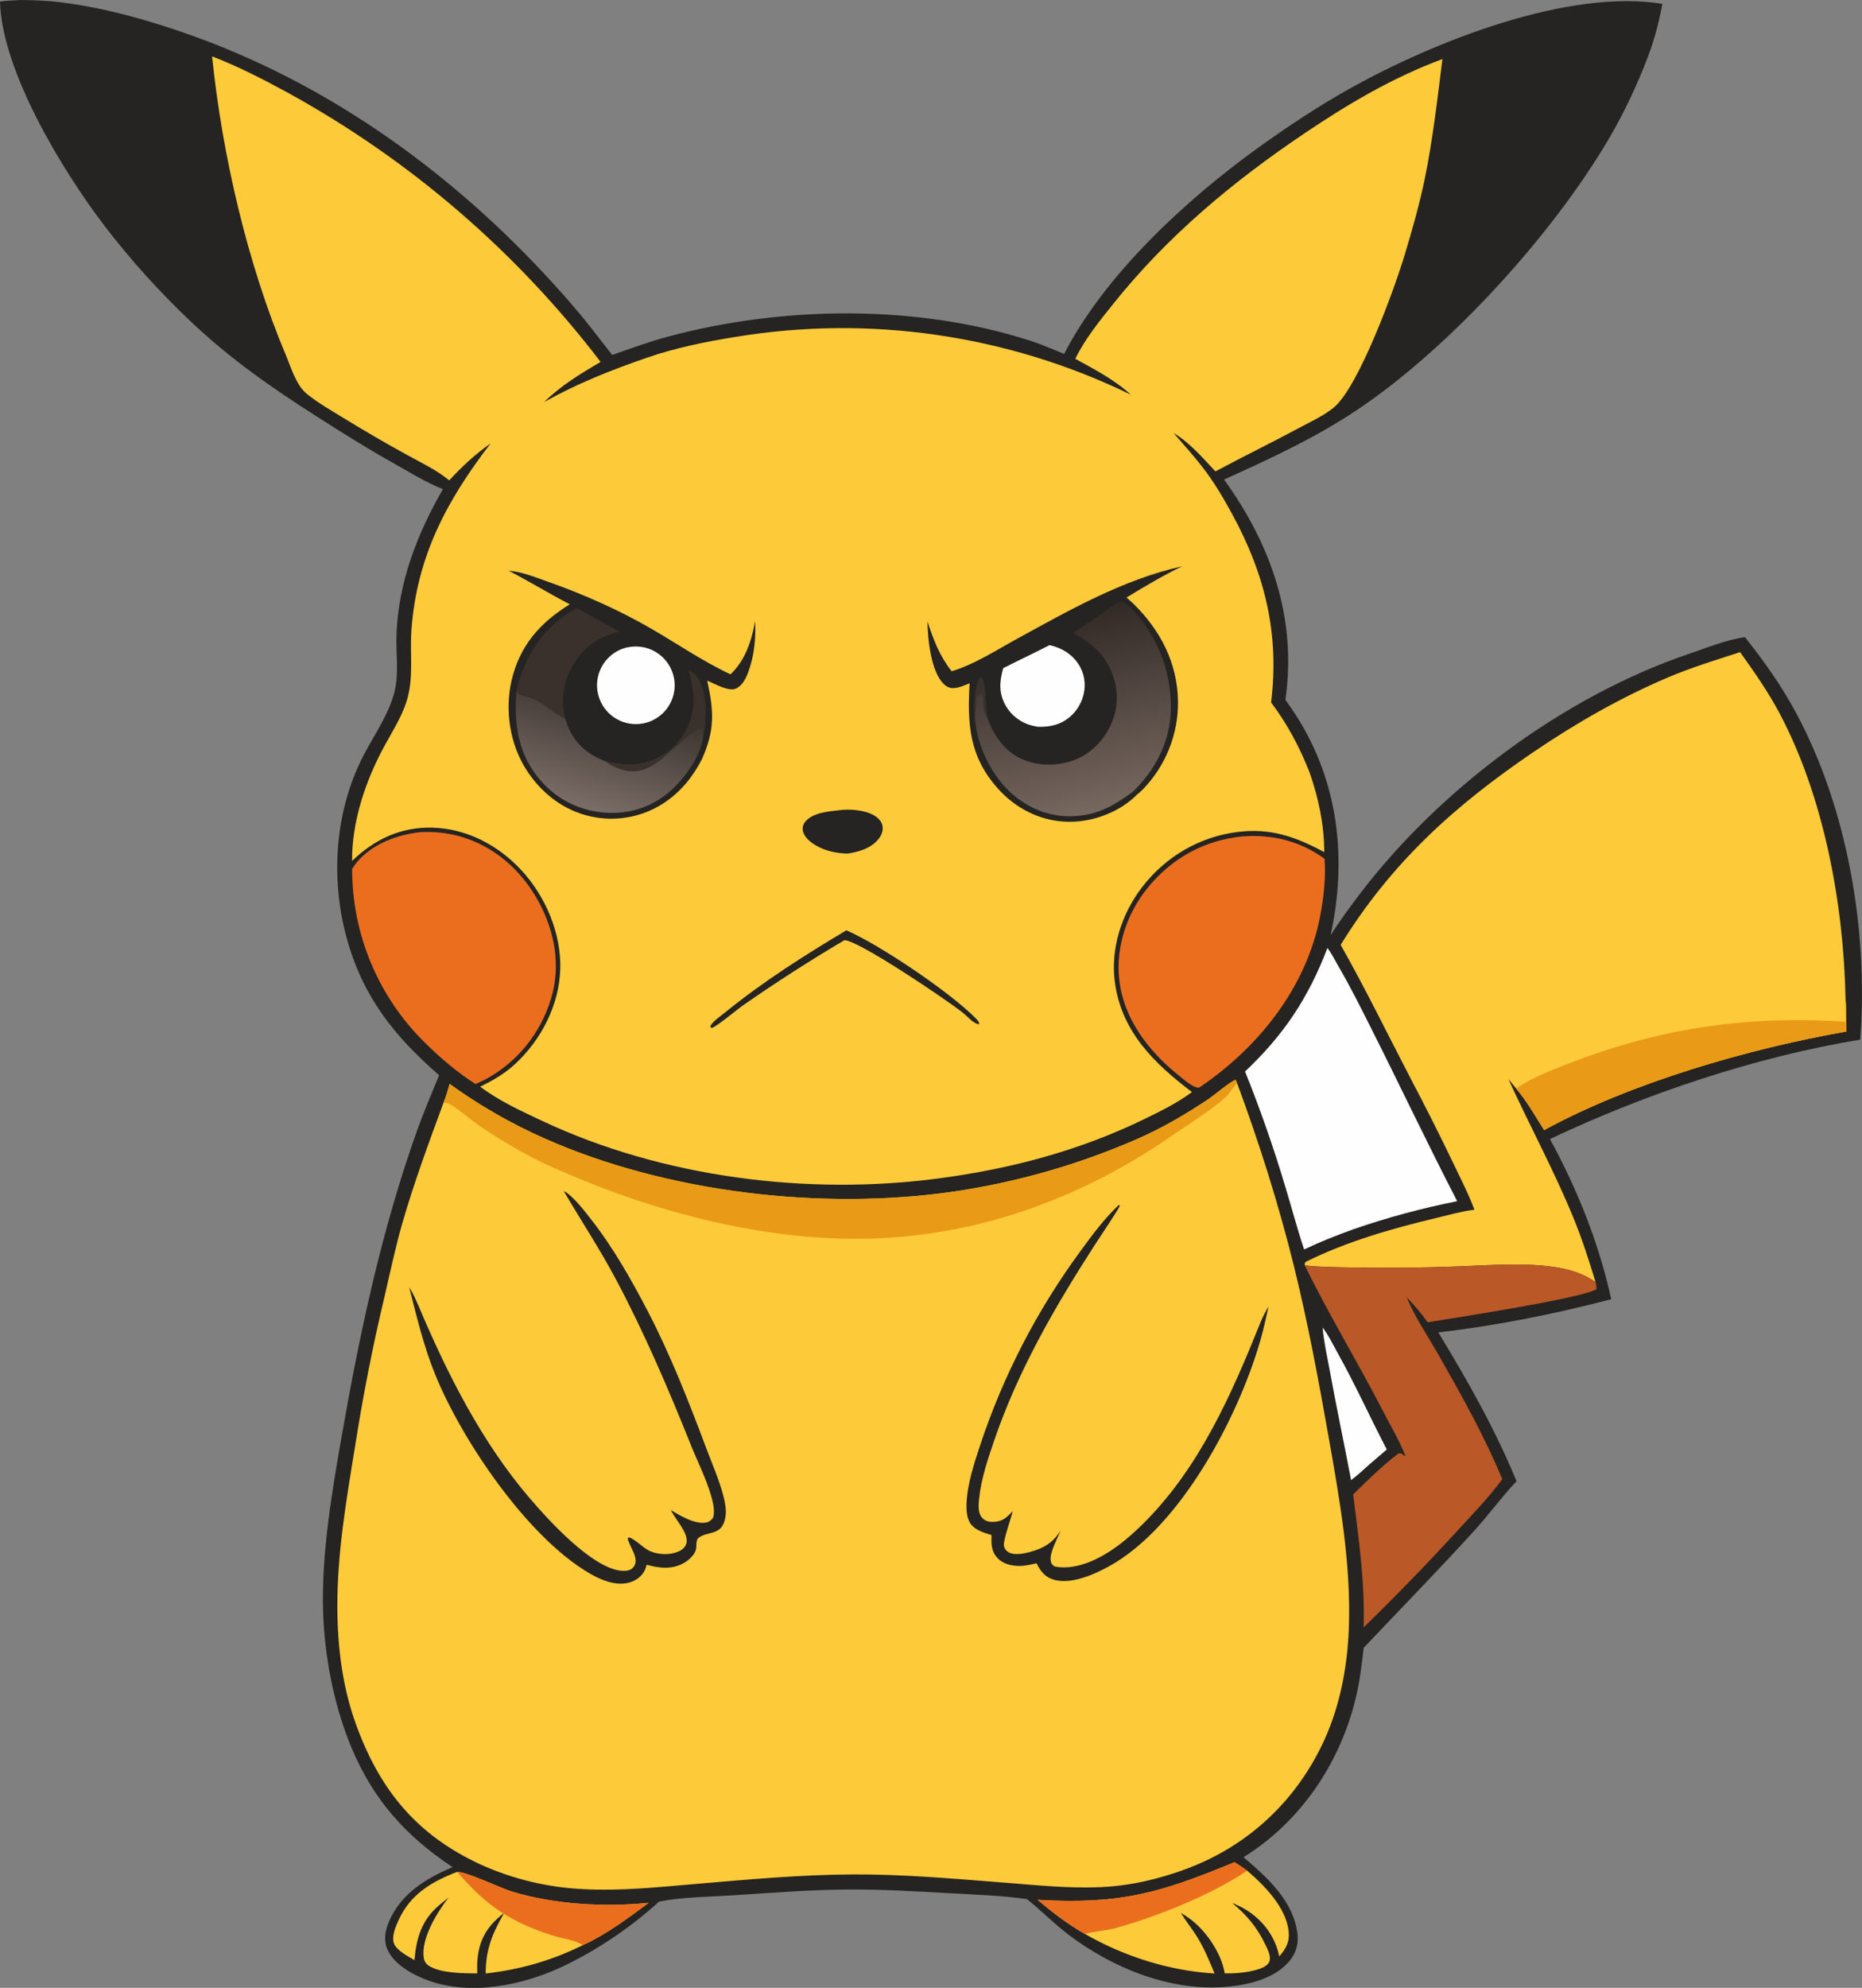 <?xml version="1.0" encoding="UTF-8"?>
<!DOCTYPE svg PUBLIC "-//W3C//DTD SVG 1.1//EN" "http://www.w3.org/Graphics/SVG/1.1/DTD/svg11.dtd">
<!-- Creator: CorelDRAW 2018 (64 Bit) -->
<svg xmlns="http://www.w3.org/2000/svg" xml:space="preserve" width="118.846mm" height="126.824mm" version="1.1" shape-rendering="geometricPrecision" text-rendering="geometricPrecision" image-rendering="optimizeQuality" fill-rule="evenodd" clip-rule="evenodd"
viewBox="0 0 106.272 113.405"
 xmlns:xlink="http://www.w3.org/1999/xlink">
 <rect x="0" y="0" width="106.272" height="113.405" fill="#808080" stroke="none"/>
 <defs>
    <linearGradient id="id0" gradientUnits="userSpaceOnUse" x1="59.987" y1="35.388" x2="62.679" y2="46.131">
     <stop offset="0" stop-opacity="1" stop-color="#322A26"/>
     <stop offset="1" stop-opacity="1" stop-color="#76675F"/>
    </linearGradient>
    <linearGradient id="id1" gradientUnits="userSpaceOnUse" x1="35.057" y1="39.985" x2="33.262" y2="45.923">
     <stop offset="0" stop-opacity="1" stop-color="#3E3631"/>
     <stop offset="1" stop-opacity="1" stop-color="#796B65"/>
    </linearGradient>
 </defs>
 <g id="Camada_x0020_1">
  <g id="_2408503299920">
   <path fill="#252422" fill-rule="nonzero" d="M1.101 0c0.756,0.005 1.509,0.028 2.261,0.118 2.596,0.31 5.212,1.054 7.666,1.936 8.518,3.062 15.922,8.675 21.783,15.52 0.74,0.864 1.427,1.781 2.13,2.676 1.061,-0.374 2.122,-0.763 3.21,-1.054 6.566,-1.755 14.24,-1.849 20.739,0.271 0.626,0.204 1.234,0.477 1.844,0.725 2.331,-4.529 6.947,-8.791 11.045,-11.742 1.72,-1.238 3.503,-2.422 5.356,-3.452 4.682,-2.601 12.331,-5.662 17.745,-4.779 -0.195,1.04 -0.453,2.037 -0.829,3.026 -0.601,1.575 -1.334,3.145 -2.186,4.601 -3.221,5.507 -9.067,11.945 -14.354,15.501 -2.378,1.6 -5.041,2.838 -7.65,4.008 2.692,3.728 4.166,7.924 3.503,12.565 0.214,0.307 0.43,0.615 0.631,0.93 2.407,3.777 2.894,8.173 1.95,12.491 0.522,-0.794 1.072,-1.568 1.65,-2.322 4.57,-6.006 11.658,-11.303 18.821,-13.725 1.014,-0.343 2.118,-0.8 3.176,-0.944 1.088,1.366 2.084,2.77 2.913,4.311 2.954,5.49 4.134,12.467 3.666,18.648 -5.973,0.983 -12.248,3.087 -17.708,5.672 1.566,2.879 2.798,5.936 3.496,9.139 -3.226,0.84 -6.557,1.51 -9.869,1.891 1.687,2.783 3.222,5.474 4.465,8.49 -0.852,0.9 -1.594,1.927 -2.433,2.847 -2.054,2.255 -4.193,4.441 -6.29,6.657 -0.108,0.948 -0.225,1.903 -0.446,2.832 -0.885,3.726 -3.146,7.09 -6.416,9.115 1.345,1.139 2.848,2.486 3.079,4.351 0.071,0.576 -0.07,1.104 -0.44,1.555 -0.808,0.985 -2.241,1.347 -3.451,1.473 -3.219,0.336 -6.594,-1.013 -9.129,-2.926 -0.851,-0.642 -1.589,-1.394 -2.413,-2.062 -1.416,-0.204 -2.877,-0.252 -4.306,-0.331 -2.005,-0.111 -4.027,-0.237 -6.035,-0.217 -2.119,0.021 -4.262,0.188 -6.377,0.327 -1.393,0.091 -2.919,0.095 -4.283,0.36 -0.409,0.372 -0.831,0.73 -1.266,1.071 -0.435,0.342 -0.882,0.667 -1.341,0.977 -0.459,0.309 -0.928,0.602 -1.408,0.877 -0.48,0.275 -0.969,0.532 -1.468,0.772 -2.288,1.08 -5.256,1.696 -7.707,0.8 -0.858,-0.314 -1.941,-0.902 -2.319,-1.778 -0.218,-0.505 -0.127,-1.038 0.077,-1.532 0.669,-1.619 2.109,-2.501 3.649,-3.151 -2.656,-1.761 -4.491,-3.8 -5.743,-6.748 -1.021,-2.405 -1.577,-5.288 -1.65,-7.9 -0.09,-3.232 0.5,-6.72 1.057,-9.904 1.039,-5.935 2.288,-11.824 4.322,-17.508 0.376,-1.051 0.824,-2.082 1.244,-3.117 -2.554,-2.223 -4.354,-4.477 -5.272,-7.814 -0.944,-3.43 -0.684,-7.305 0.984,-10.481 0.606,-1.155 1.445,-2.345 1.752,-3.623 0.25,-1.039 0.062,-2.175 0.103,-3.236 0.113,-2.986 1.18,-5.722 2.649,-8.281 -1.008,-0.405 -1.966,-1.004 -2.913,-1.535 -1.422,-0.797 -2.787,-1.656 -4.161,-2.531 -2.689,-1.712 -5.031,-3.335 -7.352,-5.532 -1.753,-1.66 -3.439,-3.526 -4.902,-5.446 -2.377,-3.117 -5.838,-8.793 -5.951,-12.77 0.36,-0.06 0.737,-0.065 1.101,-0.087z"/>
   <path fill="#FDCA3A" fill-rule="nonzero" d="M12.105 3.217c1.488,0.569 2.968,1.333 4.367,2.096 0.432,0.238 0.861,0.482 1.286,0.731 0.426,0.249 0.848,0.503 1.267,0.763 0.419,0.261 0.835,0.526 1.247,0.796 0.412,0.271 0.821,0.547 1.226,0.828 0.405,0.281 0.806,0.568 1.204,0.859 0.398,0.292 0.791,0.589 1.181,0.891 0.39,0.302 0.776,0.609 1.158,0.921 0.382,0.312 0.76,0.629 1.133,0.951 0.374,0.322 0.743,0.649 1.109,0.979 0.365,0.332 0.726,0.668 1.083,1.009 0.356,0.341 0.708,0.686 1.056,1.036 0.348,0.35 0.691,0.704 1.029,1.063 0.338,0.359 0.672,0.722 1.001,1.089 0.329,0.367 0.653,0.739 0.972,1.115 0.319,0.376 0.634,0.755 0.943,1.14 0.309,0.384 0.614,0.772 0.913,1.164 -1.162,0.68 -2.248,1.337 -3.22,2.285 1.893,-1.06 3.817,-1.82 5.862,-2.526 1.651,-0.57 3.323,-0.906 5.044,-1.186 0.238,-0.039 0.477,-0.076 0.716,-0.111 0.239,-0.035 0.478,-0.067 0.718,-0.097 0.24,-0.03 0.479,-0.059 0.719,-0.084 0.24,-0.026 0.48,-0.049 0.721,-0.07 0.24,-0.021 0.481,-0.039 0.722,-0.055 0.241,-0.017 0.482,-0.03 0.723,-0.042 0.241,-0.012 0.483,-0.021 0.724,-0.028 0.241,-0.007 0.483,-0.012 0.724,-0.014 0.241,-0.002 0.483,-0.002 0.724,0 0.241,0.003 0.483,0.007 0.724,0.014 0.241,0.007 0.482,0.017 0.724,0.028 0.241,0.012 0.482,0.026 0.723,0.043 0.241,0.016 0.481,0.035 0.722,0.056 0.24,0.021 0.481,0.044 0.721,0.07 0.24,0.025 0.48,0.053 0.72,0.084 0.239,0.03 0.479,0.063 0.718,0.098 0.239,0.035 0.477,0.072 0.716,0.112 0.238,0.039 0.476,0.081 0.713,0.125 0.237,0.043 0.474,0.09 0.711,0.139 0.236,0.049 0.472,0.099 0.708,0.153 0.235,0.053 0.47,0.108 0.705,0.166 0.234,0.058 0.468,0.118 0.702,0.18 0.233,0.062 0.466,0.127 0.698,0.194 0.232,0.066 0.464,0.135 0.694,0.206 0.231,0.072 0.461,0.144 0.69,0.22 0.229,0.076 0.458,0.154 0.686,0.234 0.228,0.08 0.455,0.162 0.681,0.246 0.226,0.084 0.452,0.171 0.676,0.26 0.225,0.089 0.448,0.179 0.671,0.273 0.223,0.093 0.445,0.188 0.665,0.285 0.221,0.097 0.441,0.197 0.66,0.298 0.219,0.102 0.437,0.205 0.654,0.311 -0.927,-0.852 -2.071,-1.443 -3.167,-2.046 0.547,-1.136 1.415,-2.197 2.203,-3.18 3.078,-3.841 6.794,-6.93 10.861,-9.671 2.501,-1.686 5.056,-3.199 7.889,-4.249 -0.29,2.307 -0.55,4.619 -1.022,6.898 -0.3,1.443 -0.709,2.868 -1.133,4.278 -0.572,1.903 -2.613,7.517 -4.04,8.699 -0.57,0.473 -1.315,0.806 -1.965,1.157 -1.587,0.856 -3.21,1.639 -4.796,2.493 -0.691,-0.74 -1.506,-1.681 -2.386,-2.188 0.553,0.626 1.106,1.251 1.621,1.908 0.677,0.865 1.213,1.782 1.737,2.744 1.861,3.416 2.686,6.816 2.206,10.715 0.927,1.236 1.615,2.523 2.183,3.959 0.529,1.497 0.842,2.991 0.85,4.581 -1.645,-0.883 -3.062,-1.388 -4.957,-1.148 -2.18,0.276 -4.092,1.402 -5.432,3.138 -1.177,1.525 -1.82,3.514 -1.56,5.439 0.382,2.824 2.242,4.619 4.398,6.259 -0.797,0.598 -1.779,1.085 -2.674,1.521 -3.742,1.823 -7.647,2.855 -11.763,3.403 -7.482,0.996 -15.78,-0.052 -22.632,-3.272 -1.202,-0.565 -2.494,-1.152 -3.552,-1.961 0.733,-0.357 1.379,-0.728 1.983,-1.284 1.492,-1.374 2.521,-3.359 2.585,-5.403 0.066,-2.064 -0.849,-4.199 -2.251,-5.695 -1.319,-1.407 -3.106,-2.346 -5.056,-2.394 -1.8,-0.045 -3.293,0.668 -4.575,1.898 -0.011,-2.253 0.761,-4.544 1.817,-6.501 0.463,-0.858 1.023,-1.714 1.309,-2.651 0.403,-1.319 0.166,-2.673 0.263,-4.022 0.301,-4.19 2.014,-7.39 4.518,-10.643 -0.875,0.612 -1.642,1.325 -2.363,2.109 -0.724,-0.605 -1.64,-1.027 -2.462,-1.484 -1.226,-0.675 -2.434,-1.377 -3.626,-2.11 -0.684,-0.418 -1.413,-0.836 -2.037,-1.341 -0.615,-0.497 -0.904,-1.517 -1.208,-2.237 -2.183,-5.175 -3.631,-11.441 -4.199,-17.015z"/>
   <path fill="#252422" fill-rule="nonzero" d="M54.313 38.294c1.304,-0.388 2.563,-1.212 3.751,-1.861 2.989,-1.635 6.049,-3.38 9.4,-4.124 -1.098,0.53 -2.128,1.145 -3.169,1.778l0.394 0.356c1.538,1.503 2.515,3.384 2.545,5.571 0.001,0.116 -0.001,0.232 -0.005,0.348 -0.004,0.116 -0.012,0.232 -0.022,0.347 -0.01,0.116 -0.023,0.231 -0.039,0.346 -0.016,0.115 -0.035,0.23 -0.056,0.343 -0.022,0.114 -0.046,0.228 -0.073,0.34 -0.027,0.113 -0.057,0.225 -0.089,0.337 -0.033,0.112 -0.068,0.222 -0.106,0.332 -0.038,0.11 -0.079,0.218 -0.122,0.326 -0.043,0.108 -0.089,0.214 -0.138,0.32 -0.049,0.105 -0.1,0.21 -0.153,0.312 -0.054,0.103 -0.11,0.204 -0.169,0.305 -0.059,0.1 -0.12,0.199 -0.183,0.296 -0.063,0.097 -0.129,0.193 -0.197,0.287 -0.068,0.094 -0.139,0.186 -0.211,0.277 -0.073,0.091 -0.147,0.179 -0.225,0.266 -0.077,0.087 -0.156,0.172 -0.237,0.255 -0.109,0.112 -0.22,0.208 -0.345,0.302 -0.039,0.05 -0.084,0.091 -0.131,0.133 -1.035,0.942 -2.55,1.459 -3.942,1.389 -1.49,-0.075 -2.836,-0.774 -3.827,-1.878 -1.652,-1.84 -1.76,-3.695 -1.624,-6.018 -0.289,0.114 -0.615,0.267 -0.929,0.277 -0.207,0.006 -0.389,-0.081 -0.536,-0.222 -0.756,-0.729 -0.927,-2.6 -0.94,-3.585 0.34,1.053 0.69,1.968 1.379,2.846z"/>
   <path fill="url(#id0)" d="M61.248 36.111c0.44,-0.312 0.908,-0.587 1.352,-0.895 0.434,-0.301 0.873,-0.685 1.35,-0.91 0.217,0.019 0.377,0.2 0.551,0.322 1.538,1.605 2.381,3.667 2.322,5.893 -0.048,1.807 -0.885,3.4 -2.157,4.641 -1.072,0.795 -2.059,1.354 -3.42,1.403 -1.376,0.049 -2.626,-0.464 -3.624,-1.407 -1.149,-1.085 -1.951,-2.844 -1.986,-4.428 -0.03,-0.683 -0.024,-1.362 0.242,-2.003l0.098 -0.079c0.213,0.195 0.233,0.612 0.247,0.892 0.025,0.483 0.031,0.928 0.133,1.404 0.286,0.863 0.86,1.735 1.655,2.2 0.878,0.514 1.995,0.597 2.965,0.325 1.017,-0.285 1.792,-0.945 2.295,-1.869 0.496,-0.911 0.606,-1.869 0.31,-2.866 -0.379,-1.272 -1.194,-2.012 -2.332,-2.625z"/>
   <path fill="#3A312C" fill-rule="nonzero" d="M55.636 40.731c-0.03,-0.683 -0.024,-1.362 0.242,-2.003l0.098 -0.079c0.213,0.195 0.233,0.612 0.247,0.892 0.025,0.483 0.031,0.928 0.133,1.404 -0.182,-0.257 -0.234,-0.493 -0.241,-0.804 -0.004,-0.185 0.018,-0.399 -0.102,-0.548l-0.294 0.152c0.001,0.334 0.016,0.663 -0.083,0.986z"/>
   <path fill="#FEFEFE" fill-rule="nonzero" d="M59.9 36.803c0.504,0.113 0.976,0.338 1.344,0.705 0.441,0.44 0.683,1.02 0.662,1.643 -0.001,0.04 -0.004,0.08 -0.007,0.119 -0.003,0.04 -0.008,0.079 -0.013,0.119 -0.005,0.039 -0.012,0.079 -0.019,0.118 -0.007,0.039 -0.016,0.078 -0.025,0.117 -0.009,0.039 -0.02,0.077 -0.031,0.115 -0.011,0.038 -0.023,0.076 -0.036,0.114 -0.013,0.038 -0.027,0.075 -0.042,0.112 -0.015,0.037 -0.031,0.073 -0.048,0.109 -0.017,0.036 -0.034,0.072 -0.053,0.107 -0.018,0.035 -0.038,0.07 -0.058,0.104 -0.02,0.034 -0.041,0.068 -0.063,0.102 -0.022,0.033 -0.045,0.066 -0.068,0.098 -0.023,0.032 -0.048,0.064 -0.072,0.095 -0.025,0.031 -0.051,0.061 -0.077,0.091 -0.026,0.03 -0.054,0.059 -0.082,0.087 -0.028,0.028 -0.056,0.056 -0.086,0.083 -0.547,0.498 -1.18,0.644 -1.898,0.622 -0.119,-0.022 -0.237,-0.047 -0.354,-0.076 -0.61,-0.159 -1.161,-0.575 -1.472,-1.124 -0.412,-0.729 -0.358,-1.375 -0.145,-2.146 0.877,-0.446 1.768,-0.862 2.643,-1.312z"/>
   <path fill="#252422" fill-rule="nonzero" d="M29.045 32.562c0.728,0.048 1.522,0.376 2.209,0.617 1.998,0.703 4.007,1.589 5.845,2.646 1.542,0.886 2.979,1.887 4.595,2.645 0.85,-0.81 1.197,-1.906 1.406,-3.03 0.042,0.988 -0.05,1.997 -0.404,2.928 -0.137,0.359 -0.335,0.764 -0.711,0.92 -0.422,0.175 -1.213,-0.293 -1.621,-0.457 0.382,1.755 0.446,2.798 -0.301,4.479 -0.521,1.011 -1.213,1.869 -2.171,2.499 -0.076,0.05 -0.152,0.098 -0.23,0.143 -0.078,0.046 -0.157,0.09 -0.237,0.132 -0.08,0.042 -0.161,0.082 -0.244,0.12 -0.082,0.038 -0.165,0.074 -0.249,0.108 -0.084,0.034 -0.169,0.065 -0.254,0.095 -0.086,0.03 -0.172,0.057 -0.258,0.082 -0.087,0.025 -0.174,0.049 -0.263,0.069 -0.088,0.021 -0.176,0.04 -0.266,0.056 -0.089,0.016 -0.178,0.031 -0.268,0.043 -0.09,0.012 -0.18,0.022 -0.27,0.029 -0.09,0.008 -0.18,0.013 -0.271,0.016 -0.09,0.003 -0.181,0.004 -0.272,0.003 -0.09,-0.002 -0.181,-0.005 -0.271,-0.011 -0.09,-0.006 -0.18,-0.014 -0.27,-0.025 -0.09,-0.011 -0.179,-0.023 -0.269,-0.038 -0.089,-0.015 -0.178,-0.032 -0.267,-0.051 -1.565,-0.334 -2.847,-1.341 -3.7,-2.677 -0.935,-1.464 -1.227,-3.379 -0.839,-5.065 0.46,-1.999 1.622,-3.309 3.325,-4.364 -1.172,-0.609 -2.302,-1.3 -3.475,-1.91z"/>
   <path fill="url(#id1)" d="M34.527 43.42c0.818,0.221 1.594,0.306 2.418,0.055 0.059,-0.018 0.118,-0.036 0.176,-0.057 0.058,-0.021 0.116,-0.043 0.173,-0.066 0.057,-0.024 0.114,-0.048 0.17,-0.075 0.056,-0.026 0.111,-0.054 0.166,-0.083 0.055,-0.029 0.109,-0.059 0.162,-0.091 0.053,-0.032 0.105,-0.065 0.157,-0.099 0.051,-0.035 0.102,-0.07 0.152,-0.107 0.05,-0.037 0.098,-0.075 0.146,-0.114 0.048,-0.039 0.094,-0.08 0.14,-0.121 0.046,-0.042 0.09,-0.085 0.134,-0.128 0.044,-0.044 0.086,-0.089 0.128,-0.135 0.041,-0.046 0.081,-0.093 0.12,-0.141 0.039,-0.048 0.077,-0.097 0.113,-0.147 0.036,-0.05 0.072,-0.1 0.106,-0.152 0.034,-0.052 0.067,-0.104 0.099,-0.157 0.031,-0.053 0.061,-0.107 0.09,-0.162 0.578,-1.117 0.487,-2.257 0.117,-3.419 0.182,0.12 0.392,0.239 0.509,0.428 0.548,0.878 0.534,2.287 0.345,3.274 -0.116,1.154 -1.006,2.405 -1.842,3.157 -1.04,0.935 -2.321,1.369 -3.713,1.285 -1.447,-0.088 -2.758,-0.72 -3.715,-1.812 -1.298,-1.482 -1.544,-3.173 -1.407,-5.075 0.302,0.244 0.792,0.27 1.141,0.459 0.571,0.308 1.067,0.793 1.649,1.057 0.254,0.92 0.815,1.675 1.655,2.138 0.197,0.109 0.406,0.198 0.612,0.289z"/>
   <path fill="#3A312C" fill-rule="nonzero" d="M34.527 43.42c0.818,0.221 1.594,0.306 2.418,0.055 0.059,-0.018 0.118,-0.036 0.176,-0.057 0.058,-0.021 0.116,-0.043 0.173,-0.066 0.057,-0.024 0.114,-0.048 0.17,-0.075 0.056,-0.026 0.111,-0.054 0.166,-0.083 0.055,-0.029 0.109,-0.059 0.162,-0.091 0.053,-0.032 0.105,-0.065 0.157,-0.099 0.051,-0.035 0.102,-0.07 0.152,-0.107 0.05,-0.037 0.098,-0.075 0.146,-0.114 0.048,-0.039 0.094,-0.08 0.14,-0.121 0.046,-0.042 0.09,-0.085 0.134,-0.128 0.044,-0.044 0.086,-0.089 0.128,-0.135 0.041,-0.046 0.081,-0.093 0.12,-0.141 0.039,-0.048 0.077,-0.097 0.113,-0.147 0.036,-0.05 0.072,-0.1 0.106,-0.152 0.034,-0.052 0.067,-0.104 0.099,-0.157 0.031,-0.053 0.061,-0.107 0.09,-0.162 0.578,-1.117 0.487,-2.257 0.117,-3.419 0.182,0.12 0.392,0.239 0.509,0.428 0.548,0.878 0.534,2.287 0.345,3.274 -0.066,-0.182 -0.081,-0.182 -0.013,-0.36 -0.185,-0.039 -0.478,0.185 -0.639,0.289 -1.156,0.745 -2.215,2.443 -3.783,2.111 -0.413,-0.087 -0.847,-0.286 -1.185,-0.542z"/>
   <path fill="#FEFEFE" fill-rule="nonzero" d="M35.795 36.936c0.035,-0.008 0.07,-0.015 0.106,-0.021 0.035,-0.006 0.071,-0.012 0.107,-0.016 0.036,-0.005 0.071,-0.008 0.107,-0.011 0.036,-0.003 0.072,-0.005 0.108,-0.006 0.036,-0.001 0.072,-0.001 0.108,-0 0.036,0.001 0.072,0.002 0.108,0.005 0.036,0.003 0.071,0.006 0.107,0.01 0.036,0.004 0.071,0.009 0.107,0.015 0.035,0.006 0.071,0.013 0.106,0.02 0.035,0.008 0.07,0.016 0.105,0.025 0.035,0.009 0.069,0.02 0.103,0.031 0.034,0.011 0.068,0.023 0.102,0.035 0.034,0.013 0.067,0.026 0.1,0.04 0.033,0.014 0.066,0.029 0.098,0.045 0.032,0.016 0.064,0.033 0.096,0.05 0.031,0.018 0.062,0.036 0.093,0.055 0.03,0.019 0.06,0.039 0.09,0.059 0.03,0.021 0.059,0.042 0.087,0.063 0.028,0.022 0.057,0.044 0.084,0.068 0.028,0.023 0.054,0.047 0.081,0.071 0.026,0.025 0.052,0.05 0.077,0.075 0.025,0.026 0.05,0.052 0.073,0.079 0.024,0.027 0.047,0.054 0.07,0.082 0.022,0.028 0.044,0.057 0.066,0.086 0.021,0.029 0.041,0.059 0.061,0.089 0.02,0.03 0.038,0.061 0.057,0.092 0.018,0.031 0.035,0.062 0.052,0.094 0.017,0.032 0.032,0.064 0.048,0.097 0.015,0.033 0.029,0.066 0.043,0.099 0.013,0.033 0.026,0.067 0.038,0.101 0.012,0.034 0.023,0.068 0.033,0.103 0.01,0.035 0.019,0.069 0.028,0.104 0.009,0.035 0.016,0.07 0.023,0.105 0.007,0.035 0.013,0.071 0.018,0.106 0.005,0.035 0.009,0.071 0.012,0.107 0.003,0.036 0.005,0.072 0.007,0.108 0.002,0.036 0.002,0.072 0.002,0.108 -0,0.036 -0.001,0.072 -0.003,0.108 -0.002,0.036 -0.005,0.072 -0.009,0.108 -0.004,0.036 -0.009,0.071 -0.014,0.107 -0.005,0.036 -0.012,0.071 -0.019,0.106 -0.007,0.035 -0.015,0.07 -0.024,0.105 -0.009,0.035 -0.019,0.07 -0.029,0.104 -0.011,0.034 -0.022,0.069 -0.034,0.102 -0.012,0.034 -0.025,0.067 -0.039,0.1 -0.014,0.033 -0.028,0.066 -0.044,0.099 -0.016,0.032 -0.032,0.064 -0.049,0.096 -0.017,0.032 -0.035,0.063 -0.053,0.094 -0.019,0.031 -0.038,0.061 -0.058,0.091 -0.02,0.03 -0.041,0.059 -0.062,0.088 -0.022,0.029 -0.044,0.057 -0.067,0.085 -0.023,0.028 -0.046,0.055 -0.071,0.082 -0.024,0.026 -0.049,0.053 -0.074,0.078 -0.025,0.025 -0.052,0.05 -0.078,0.074 -0.027,0.024 -0.054,0.048 -0.082,0.071 -0.028,0.023 -0.056,0.045 -0.085,0.066 -0.029,0.021 -0.058,0.042 -0.088,0.062 -0.03,0.02 -0.06,0.039 -0.091,0.058 -0.031,0.018 -0.062,0.036 -0.094,0.053 -0.032,0.017 -0.064,0.033 -0.096,0.049 -0.033,0.015 -0.065,0.03 -0.098,0.044 -0.033,0.014 -0.067,0.027 -0.101,0.039 -0.034,0.012 -0.068,0.024 -0.102,0.034 -0.035,0.011 -0.069,0.02 -0.104,0.029 -0.047,0.012 -0.095,0.022 -0.143,0.031 -0.048,0.009 -0.096,0.016 -0.144,0.022 -0.049,0.005 -0.097,0.01 -0.146,0.012 -0.049,0.003 -0.098,0.003 -0.146,0.003 -0.049,-0.001 -0.097,-0.003 -0.146,-0.007 -0.049,-0.004 -0.097,-0.009 -0.145,-0.017 -0.048,-0.007 -0.096,-0.016 -0.144,-0.026 -0.048,-0.01 -0.095,-0.022 -0.142,-0.035 -0.047,-0.014 -0.093,-0.028 -0.139,-0.045 -0.046,-0.017 -0.091,-0.035 -0.136,-0.054 -0.045,-0.019 -0.089,-0.04 -0.132,-0.063 -0.043,-0.022 -0.086,-0.046 -0.128,-0.071 -0.042,-0.025 -0.083,-0.052 -0.122,-0.08 -0.04,-0.028 -0.079,-0.057 -0.117,-0.087 -0.038,-0.03 -0.075,-0.062 -0.111,-0.095 -0.036,-0.033 -0.071,-0.067 -0.104,-0.102 -0.034,-0.035 -0.066,-0.071 -0.098,-0.109 -0.031,-0.037 -0.061,-0.075 -0.09,-0.115 -0.029,-0.039 -0.056,-0.08 -0.083,-0.12 -0.026,-0.041 -0.051,-0.083 -0.074,-0.126 -0.024,-0.043 -0.046,-0.086 -0.066,-0.131 -0.021,-0.044 -0.04,-0.089 -0.057,-0.135 -0.017,-0.045 -0.034,-0.091 -0.048,-0.138 -0.015,-0.047 -0.028,-0.093 -0.039,-0.141 -0.011,-0.048 -0.021,-0.095 -0.03,-0.143 -0.008,-0.048 -0.015,-0.096 -0.02,-0.145 -0.005,-0.048 -0.009,-0.097 -0.011,-0.146 -0.002,-0.049 -0.002,-0.097 -0.001,-0.146 0.002,-0.049 0.004,-0.098 0.009,-0.146 0.004,-0.049 0.011,-0.097 0.018,-0.145 0.007,-0.048 0.017,-0.096 0.028,-0.143 0.011,-0.048 0.023,-0.095 0.037,-0.141 0.014,-0.047 0.029,-0.093 0.047,-0.139 0.017,-0.045 0.035,-0.091 0.056,-0.135 0.02,-0.045 0.042,-0.088 0.064,-0.131 0.023,-0.043 0.047,-0.085 0.073,-0.127 0.026,-0.041 0.053,-0.082 0.081,-0.122 0.028,-0.039 0.058,-0.078 0.089,-0.116 0.031,-0.038 0.063,-0.074 0.096,-0.11 0.033,-0.036 0.068,-0.07 0.103,-0.103 0.035,-0.033 0.072,-0.065 0.11,-0.096 0.038,-0.031 0.076,-0.06 0.116,-0.089 0.04,-0.028 0.08,-0.055 0.122,-0.081 0.041,-0.025 0.084,-0.05 0.127,-0.073 0.043,-0.023 0.087,-0.044 0.131,-0.064 0.044,-0.02 0.09,-0.039 0.135,-0.056 0.046,-0.017 0.092,-0.032 0.138,-0.046 0.047,-0.014 0.094,-0.026 0.142,-0.037z"/>
   <path fill="#3A312C" fill-rule="nonzero" d="M29.47 39.478c0.382,-1.834 1.362,-3.441 2.947,-4.488 0.158,-0.104 0.317,-0.204 0.475,-0.308 0.82,0.455 1.654,0.885 2.466,1.355 -1.168,0.272 -1.998,0.831 -2.629,1.86 -0.034,0.055 -0.067,0.111 -0.099,0.168 -0.032,0.057 -0.062,0.115 -0.091,0.173 -0.029,0.059 -0.056,0.118 -0.082,0.178 -0.026,0.06 -0.05,0.12 -0.073,0.181 -0.023,0.061 -0.044,0.123 -0.064,0.185 -0.02,0.062 -0.038,0.125 -0.055,0.188 -0.017,0.063 -0.032,0.126 -0.046,0.19 -0.014,0.064 -0.026,0.128 -0.036,0.192 -0.011,0.064 -0.019,0.129 -0.027,0.194 -0.007,0.065 -0.013,0.13 -0.017,0.194 -0.004,0.065 -0.007,0.13 -0.008,0.196 -0.001,0.065 -0,0.13 0.002,0.196 0.003,0.065 0.006,0.13 0.012,0.195 0.005,0.065 0.013,0.13 0.021,0.194 0.009,0.065 0.019,0.129 0.03,0.193 0.012,0.064 0.025,0.128 0.04,0.191 0.007,0.03 0.015,0.06 0.022,0.089 -0.582,-0.264 -1.078,-0.749 -1.649,-1.057 -0.349,-0.188 -0.84,-0.215 -1.141,-0.459z"/>
   <path fill="#252422" fill-rule="nonzero" d="M47.896 46.221c0.593,-0.084 1.443,-0.011 1.969,0.284 0.222,0.125 0.461,0.345 0.503,0.611 0.041,0.262 -0.035,0.492 -0.192,0.703 -0.423,0.569 -1.143,0.781 -1.811,0.877 -0.649,-0.02 -1.255,-0.143 -1.819,-0.477 -0.303,-0.179 -0.653,-0.46 -0.724,-0.827 -0.037,-0.191 0.021,-0.372 0.142,-0.52 0.417,-0.51 1.321,-0.581 1.933,-0.651z"/>
   <path fill="#252422" fill-rule="nonzero" d="M48.31 53.074c1.911,0.831 5.914,3.53 7.38,5.021 0.105,0.107 0.193,0.181 0.197,0.336 -0.304,-0.007 -0.669,-0.442 -0.9,-0.63 -0.89,-0.723 -6.095,-4.228 -6.8,-4.16 -1.971,1.165 -3.896,2.402 -5.775,3.71 -0.33,0.228 -1.533,1.238 -1.798,1.296l-0.079 -0.073c0.084,-0.274 0.638,-0.643 0.877,-0.837 2.174,-1.762 4.498,-3.234 6.897,-4.665z"/>
   <path fill="#FDCA3A" fill-rule="nonzero" d="M25.662 61.836c0.85,0.615 1.73,1.184 2.641,1.706 0.91,0.522 1.846,0.995 2.806,1.418 6.963,3.082 15.814,4.109 23.333,3.017 0.902,-0.133 1.798,-0.296 2.689,-0.489 0.891,-0.193 1.775,-0.415 2.651,-0.666 0.876,-0.251 1.743,-0.531 2.601,-0.84 0.858,-0.309 1.704,-0.646 2.539,-1.011 1.423,-0.62 2.793,-1.427 4.082,-2.292 0.257,-0.172 1.327,-1.067 1.524,-1.069l0.08 0.189c1.263,3.4 2.379,6.934 3.248,10.456 0.789,3.195 1.395,6.455 1.968,9.694 0.636,3.588 1.294,7.276 1.16,10.937 -0.079,2.158 -0.492,4.383 -1.387,6.353 -1.566,3.443 -4.308,6.039 -7.855,7.367 -1.575,0.59 -3.211,0.974 -4.895,1.052 -1.808,0.084 -3.637,-0.107 -5.439,-0.248 -2.92,-0.229 -5.855,-0.493 -8.786,-0.476 -2.962,0.017 -5.96,0.29 -8.91,0.543 -2.14,0.183 -4.28,0.413 -6.431,0.295 -0.252,-0.012 -0.503,-0.029 -0.755,-0.053 -0.251,-0.024 -0.502,-0.053 -0.751,-0.089 -0.25,-0.036 -0.499,-0.077 -0.747,-0.124 -0.248,-0.047 -0.495,-0.1 -0.74,-0.159 -0.245,-0.059 -0.489,-0.123 -0.731,-0.194 -0.242,-0.07 -0.483,-0.146 -0.722,-0.228 -0.239,-0.082 -0.475,-0.169 -0.71,-0.262 -0.234,-0.093 -0.467,-0.191 -0.697,-0.295 -3.649,-1.685 -5.746,-4.243 -7.105,-7.979 -0.777,-2.135 -1.059,-4.407 -1.07,-6.671 -0.014,-3.067 0.51,-6.133 1.004,-9.152 0.457,-2.938 1.032,-5.852 1.724,-8.744 0.314,-1.372 0.608,-2.746 0.999,-4.099 0.667,-2.307 1.511,-4.581 2.341,-6.834 0.143,-0.342 0.238,-0.7 0.342,-1.055z"/>
   <path fill="#E99A17" fill-rule="nonzero" d="M25.662 61.836c0.85,0.615 1.73,1.184 2.641,1.706 0.91,0.522 1.846,0.995 2.806,1.418 6.963,3.082 15.814,4.109 23.333,3.017 0.902,-0.133 1.798,-0.296 2.689,-0.489 0.891,-0.193 1.775,-0.415 2.651,-0.666 0.876,-0.251 1.743,-0.531 2.601,-0.84 0.858,-0.309 1.704,-0.646 2.539,-1.011 1.423,-0.62 2.793,-1.427 4.082,-2.292 0.257,-0.172 1.327,-1.067 1.524,-1.069l0.08 0.189c-0.016,0.016 -0.033,0.031 -0.049,0.048 -0.229,0.24 -0.39,0.554 -0.638,0.775 -0.857,0.759 -1.944,1.412 -2.887,2.069 -5.023,3.5 -10.728,5.676 -16.873,5.952 -5.667,0.254 -11.709,-1.188 -16.922,-3.327 -1.235,-0.506 -2.425,-1.015 -3.588,-1.675 -0.793,-0.45 -1.591,-0.927 -2.337,-1.452 -0.527,-0.37 -1.02,-0.822 -1.568,-1.154 -0.139,-0.084 -0.266,-0.121 -0.425,-0.146 0.143,-0.342 0.238,-0.7 0.342,-1.055z"/>
   <path fill="#252422" fill-rule="nonzero" d="M32.178 67.954c0.498,0.217 1.274,1.246 1.614,1.682 1.224,1.57 2.254,3.394 3.173,5.157 1.305,2.504 2.356,5.195 3.348,7.838 0.337,0.898 0.747,1.825 0.984,2.754 0.092,0.361 0.166,0.762 0.11,1.133 -0.175,1.145 -0.986,0.784 -1.548,1.223 -0.15,0.117 -0.093,0.462 -0.135,0.645 -0.069,0.305 -0.401,0.61 -0.658,0.762 -0.688,0.405 -1.426,0.321 -2.157,0.12 -0.04,0.148 -0.085,0.285 -0.165,0.417 -0.189,0.312 -0.538,0.532 -0.888,0.614 -0.775,0.182 -1.604,-0.183 -2.261,-0.572 -3.52,-2.08 -7.21,-7.527 -8.745,-11.281 -0.662,-1.62 -1.064,-3.308 -1.492,-5 0.224,0.331 0.376,0.717 0.542,1.08 1.62,3.843 3.594,7.744 6.321,10.932 1.092,1.276 3.63,4.072 5.303,4.157 0.213,0.011 0.458,-0.017 0.608,-0.188 0.436,-0.495 -0.236,-1.189 -0.305,-1.676l0.06 -0.047c0.332,0.069 0.82,0.608 1.181,0.771 0.505,0.229 1.142,0.253 1.657,0.036 0.199,-0.084 0.376,-0.23 0.443,-0.443 0.182,-0.573 -0.63,-1.381 -0.875,-1.918 0.524,0.316 1.375,0.829 2.003,0.708 0.201,-0.039 0.297,-0.133 0.411,-0.288 0.094,-0.384 0.004,-0.794 -0.1,-1.168 -0.277,-0.999 -0.788,-1.998 -1.176,-2.966 -1.291,-3.219 -2.657,-6.41 -4.289,-9.474 -0.918,-1.722 -1.981,-3.33 -2.965,-5.008z"/>
   <path fill="#252422" fill-rule="nonzero" d="M63.86 68.74c0.016,0.02 0.044,0.034 0.046,0.059 0.007,0.085 -1.287,2.012 -1.427,2.23 -2.309,3.585 -4.387,7.182 -5.767,11.237 -0.35,1.027 -0.71,2.109 -0.826,3.19 -0.037,0.351 -0.094,0.864 0.176,1.143 0.164,0.169 0.368,0.229 0.599,0.225 0.556,-0.01 0.78,-0.237 1.137,-0.613 -0.085,0.401 -0.563,1.693 -0.498,1.987 0.035,0.158 0.117,0.27 0.254,0.352 0.313,0.187 0.824,0.092 1.156,0.008 0.806,-0.204 1.386,-0.524 1.823,-1.246 -0.169,0.446 -0.645,1.27 -0.562,1.736 0.032,0.178 0.076,0.203 0.207,0.312 0.687,0.158 1.478,-0.025 2.115,-0.297 1.129,-0.482 2.104,-1.297 2.967,-2.154 3.197,-3.171 5.039,-7.383 6.691,-11.493 0.123,-0.309 0.292,-0.601 0.448,-0.895 -0.137,0.658 -0.282,1.311 -0.468,1.958 -1.26,4.378 -4.562,10.649 -8.653,12.888 -0.851,0.466 -2.187,1.054 -3.166,0.742 -0.505,-0.161 -0.723,-0.48 -0.953,-0.926 -0.323,0.07 -0.657,0.156 -0.99,0.152 -0.452,-0.005 -0.934,-0.114 -1.249,-0.462 -0.357,-0.393 -0.341,-0.804 -0.33,-1.299 -0.392,-0.124 -0.835,-0.243 -1.123,-0.556 -0.281,-0.306 -0.318,-0.812 -0.304,-1.207 0.039,-1.126 0.418,-2.271 0.769,-3.336 0.165,-0.497 0.339,-0.991 0.523,-1.482 0.184,-0.491 0.378,-0.977 0.581,-1.46 0.203,-0.483 0.416,-0.961 0.638,-1.436 0.222,-0.474 0.454,-0.944 0.694,-1.41 0.241,-0.465 0.49,-0.926 0.749,-1.381 0.259,-0.456 0.526,-0.906 0.803,-1.351 0.277,-0.445 0.562,-0.884 0.855,-1.318 0.294,-0.434 0.596,-0.862 0.907,-1.283 0.67,-0.917 1.345,-1.835 2.176,-2.615z"/>
   <path fill="#FDCA3A" fill-rule="nonzero" d="M76.517 53.904c2.893,-4.695 6.513,-7.957 11.037,-11.025 2.403,-1.63 4.967,-3.097 7.643,-4.233 1.339,-0.569 2.734,-0.994 4.117,-1.442 0.801,1.116 1.594,2.253 2.241,3.467 2.54,4.771 3.674,10.916 3.776,16.28 0.06,0.628 0.048,1.264 0.052,1.895 -5.553,0.973 -12.29,2.913 -17.254,5.626 -0.502,-0.793 -0.987,-1.659 -1.599,-2.373l-0.439 -0.541c1.197,2.628 2.579,5.172 3.682,7.844 0.507,1.228 0.911,2.48 1.295,3.751 -0.673,-0.494 -1.503,-0.745 -2.32,-0.866 -1.779,-0.262 -3.558,-0.117 -5.343,-0.046 -2.075,0.083 -4.149,0.106 -6.224,0.068 -0.901,-0.019 -1.812,-0.017 -2.707,-0.118 -0.017,-0.133 -0.025,-0.065 0.038,-0.2 2.356,-1.172 4.966,-1.914 7.519,-2.522 0.698,-0.167 1.409,-0.37 2.121,-0.458 -0.315,-0.851 -0.742,-1.679 -1.134,-2.498 -0.81,-1.692 -1.653,-3.368 -2.529,-5.027 -1.317,-2.534 -2.564,-5.093 -3.97,-7.58z"/>
   <path fill="#E99A17" fill-rule="nonzero" d="M105.331 56.951c0.06,0.628 0.048,1.264 0.052,1.895 -5.553,0.973 -12.29,2.913 -17.254,5.626 -0.502,-0.793 -0.987,-1.659 -1.599,-2.373 0.979,-0.676 2.26,-1.143 3.371,-1.565 5.06,-1.926 10.041,-2.609 15.429,-2.242 -0.013,-0.449 -0.022,-0.892 0.001,-1.341z"/>
   <path fill="#BA5828" fill-rule="nonzero" d="M74.472 72.191c0.895,0.101 1.806,0.099 2.707,0.118 2.075,0.038 4.15,0.015 6.224,-0.068 1.785,-0.071 3.564,-0.216 5.343,0.046 0.817,0.121 1.647,0.371 2.32,0.866 0.038,0.141 0.058,0.247 0.051,0.394 -0.864,0.526 -8.051,1.63 -9.635,1.888 -0.36,-0.507 -0.775,-0.989 -1.202,-1.439 0.473,1.151 1.236,2.261 1.852,3.346 1.303,2.296 2.596,4.598 3.61,7.04 -0.76,1.043 -1.693,1.998 -2.565,2.947 -1.73,1.89 -3.513,3.728 -5.35,5.514 0.084,-2.559 -0.281,-5.056 -0.596,-7.588 0.806,-0.793 1.687,-1.665 2.592,-2.341 0.192,-0.014 0.2,0.031 0.344,0.149l0.038 -0.026c-0.337,-0.859 -0.837,-1.69 -1.259,-2.511 -1.443,-2.805 -3.094,-5.502 -4.474,-8.334z"/>
   <path fill="#EB6E1F" fill-rule="nonzero" d="M70.929 47.716c1.673,-0.132 3.312,0.276 4.67,1.28 0.078,1.041 -0.052,2.217 -0.247,3.241 -0.779,4.094 -3.512,7.512 -6.898,9.802 -0.025,0.004 -0.049,0.012 -0.075,0.011 -0.295,-0.003 -0.873,-0.512 -1.106,-0.699 -1.724,-1.385 -3.158,-3.237 -3.397,-5.503 -0.196,-1.857 0.458,-3.767 1.63,-5.203 1.39,-1.702 3.24,-2.717 5.423,-2.93z"/>
   <path fill="#EB6E1F" fill-rule="nonzero" d="M23.965 47.475c0.778,-0.044 1.54,0.03 2.291,0.242 1.958,0.554 3.505,1.931 4.471,3.697 0.935,1.709 1.297,3.671 0.722,5.561 -0.609,1.999 -1.933,3.63 -3.764,4.615l-0.544 0.256c-1.045,-0.671 -2.026,-1.504 -2.906,-2.379 -0.082,-0.08 -0.162,-0.162 -0.242,-0.244 -0.08,-0.083 -0.158,-0.166 -0.236,-0.25 -0.077,-0.085 -0.154,-0.17 -0.23,-0.256 -0.075,-0.086 -0.15,-0.174 -0.223,-0.262 -0.074,-0.088 -0.146,-0.177 -0.217,-0.267 -0.071,-0.09 -0.141,-0.181 -0.21,-0.272 -0.069,-0.092 -0.136,-0.184 -0.203,-0.278 -0.067,-0.093 -0.132,-0.188 -0.196,-0.283 -0.064,-0.095 -0.127,-0.191 -0.189,-0.287 -0.062,-0.097 -0.123,-0.194 -0.182,-0.292 -0.059,-0.098 -0.118,-0.197 -0.175,-0.296 -0.057,-0.099 -0.113,-0.2 -0.167,-0.3 -0.054,-0.101 -0.108,-0.203 -0.159,-0.305 -0.052,-0.102 -0.103,-0.205 -0.152,-0.308 -0.049,-0.103 -0.097,-0.207 -0.144,-0.312 -0.047,-0.105 -0.092,-0.21 -0.137,-0.316 -0.044,-0.106 -0.087,-0.212 -0.129,-0.319 -0.042,-0.107 -0.082,-0.214 -0.121,-0.322 -0.039,-0.108 -0.076,-0.216 -0.113,-0.325 -0.036,-0.109 -0.071,-0.218 -0.105,-0.328 -0.034,-0.11 -0.066,-0.22 -0.097,-0.33 -0.031,-0.111 -0.06,-0.221 -0.088,-0.332 -0.028,-0.111 -0.055,-0.223 -0.08,-0.334 -0.025,-0.112 -0.049,-0.224 -0.072,-0.337 -0.022,-0.112 -0.044,-0.225 -0.063,-0.338 -0.02,-0.113 -0.038,-0.226 -0.055,-0.339 -0.017,-0.114 -0.032,-0.227 -0.046,-0.341 -0.014,-0.114 -0.027,-0.228 -0.038,-0.342 -0.011,-0.114 -0.021,-0.228 -0.03,-0.343 -0.009,-0.115 -0.015,-0.229 -0.021,-0.343 -0.006,-0.115 -0.01,-0.229 -0.013,-0.344 -0.003,-0.114 -0.004,-0.229 -0.004,-0.344l0.031 -0.046c0.077,-0.119 0.153,-0.241 0.245,-0.35 0.873,-1.036 2.278,-1.558 3.59,-1.706z"/>
   <path fill="#FEFEFE" fill-rule="nonzero" d="M75.761 54.083c0.226,0.281 0.412,0.67 0.595,0.984 0.681,1.159 1.268,2.34 1.873,3.539 1.662,3.299 3.242,6.639 4.939,9.921 -0.999,0.197 -1.988,0.428 -2.97,0.693 -0.983,0.265 -1.954,0.563 -2.917,0.894 -0.971,0.348 -1.918,0.722 -2.85,1.167 -0.404,-1.21 -0.726,-2.45 -1.1,-3.67 -0.659,-2.196 -1.416,-4.357 -2.27,-6.484 2.214,-2.089 3.61,-4.191 4.7,-7.042z"/>
   <path fill="#FDCA3A" fill-rule="nonzero" d="M59.217 108.383c4.731,0.267 6.927,-0.366 11.236,-2.144 0.252,0.142 0.489,0.317 0.728,0.481 0.987,0.842 2.251,2.123 2.371,3.499 0.052,0.599 -0.168,0.962 -0.541,1.395 -0.212,-1.076 -0.861,-1.978 -1.769,-2.583 -0.291,-0.194 -0.597,-0.334 -0.916,-0.472 0.838,0.707 1.401,1.364 1.881,2.354 0.117,0.241 0.252,0.5 0.271,0.771 0.009,0.132 -0.018,0.237 -0.101,0.341 -0.339,0.423 -1.633,0.551 -2.15,0.554 -0.109,0.001 -0.219,-0.001 -0.329,-0.002 -0.178,-1.154 -1.095,-2.48 -2.039,-3.151 -0.152,-0.108 -0.309,-0.206 -0.469,-0.302 0.307,0.491 0.671,0.943 0.972,1.435 0.391,0.639 0.67,1.339 0.959,2.028 -2.572,-0.152 -5.177,-0.975 -7.407,-2.263 -0.964,-0.546 -1.852,-1.232 -2.698,-1.943z"/>
   <path fill="#EB6E1F" fill-rule="nonzero" d="M59.217 108.383c4.731,0.267 6.927,-0.366 11.236,-2.144 0.252,0.142 0.489,0.317 0.728,0.481 -2.073,1.392 -5.113,2.609 -7.51,3.274 -0.577,0.16 -1.182,0.173 -1.757,0.332 -0.964,-0.546 -1.852,-1.232 -2.698,-1.943z"/>
   <path fill="#FDCA3A" fill-rule="nonzero" d="M26.098 106.789c0.545,-0.007 2.451,0.92 3.127,1.126 2.417,0.736 5.285,0.892 7.795,0.64 -1.181,0.879 -2.414,1.799 -3.758,2.416 -1.782,0.881 -3.568,1.388 -5.542,1.615 -0.002,-1.372 0.38,-2.276 1.049,-3.452 -0.22,0.171 -0.435,0.356 -0.625,0.56 -0.776,0.835 -0.95,1.792 -0.904,2.889 -0.79,-0.011 -2.077,0.001 -2.765,-0.438 -0.165,-0.105 -0.254,-0.248 -0.287,-0.442 -0.182,-1.096 0.776,-2.627 1.411,-3.448 -0.176,0.143 -0.354,0.284 -0.528,0.43 -0.999,0.84 -1.312,1.878 -1.415,3.139 -0.343,-0.202 -1.001,-0.541 -1.159,-0.925 -0.172,-0.418 0.082,-0.98 0.258,-1.368 0.67,-1.471 1.887,-2.189 3.343,-2.745z"/>
   <path fill="#EB6E1F" fill-rule="nonzero" d="M26.098 106.789c0.545,-0.007 2.451,0.92 3.127,1.126 2.417,0.736 5.285,0.892 7.795,0.64 -1.181,0.879 -2.414,1.799 -3.758,2.416 -0.368,-0.279 -1.121,-0.37 -1.574,-0.508 -2.446,-0.749 -3.94,-1.728 -5.59,-3.674z"/>
   <path fill="#FEFEFE" fill-rule="nonzero" d="M75.486 75.734c0.338,0.434 0.603,0.994 0.873,1.476 0.999,1.791 1.843,3.664 2.791,5.483l-0.98 0.838c-0.344,0.317 -0.686,0.624 -1.058,0.908 -0.391,-2.079 -0.837,-4.148 -1.213,-6.229 -0.147,-0.813 -0.343,-1.652 -0.412,-2.475z"/>
  </g>
 </g>
</svg>
